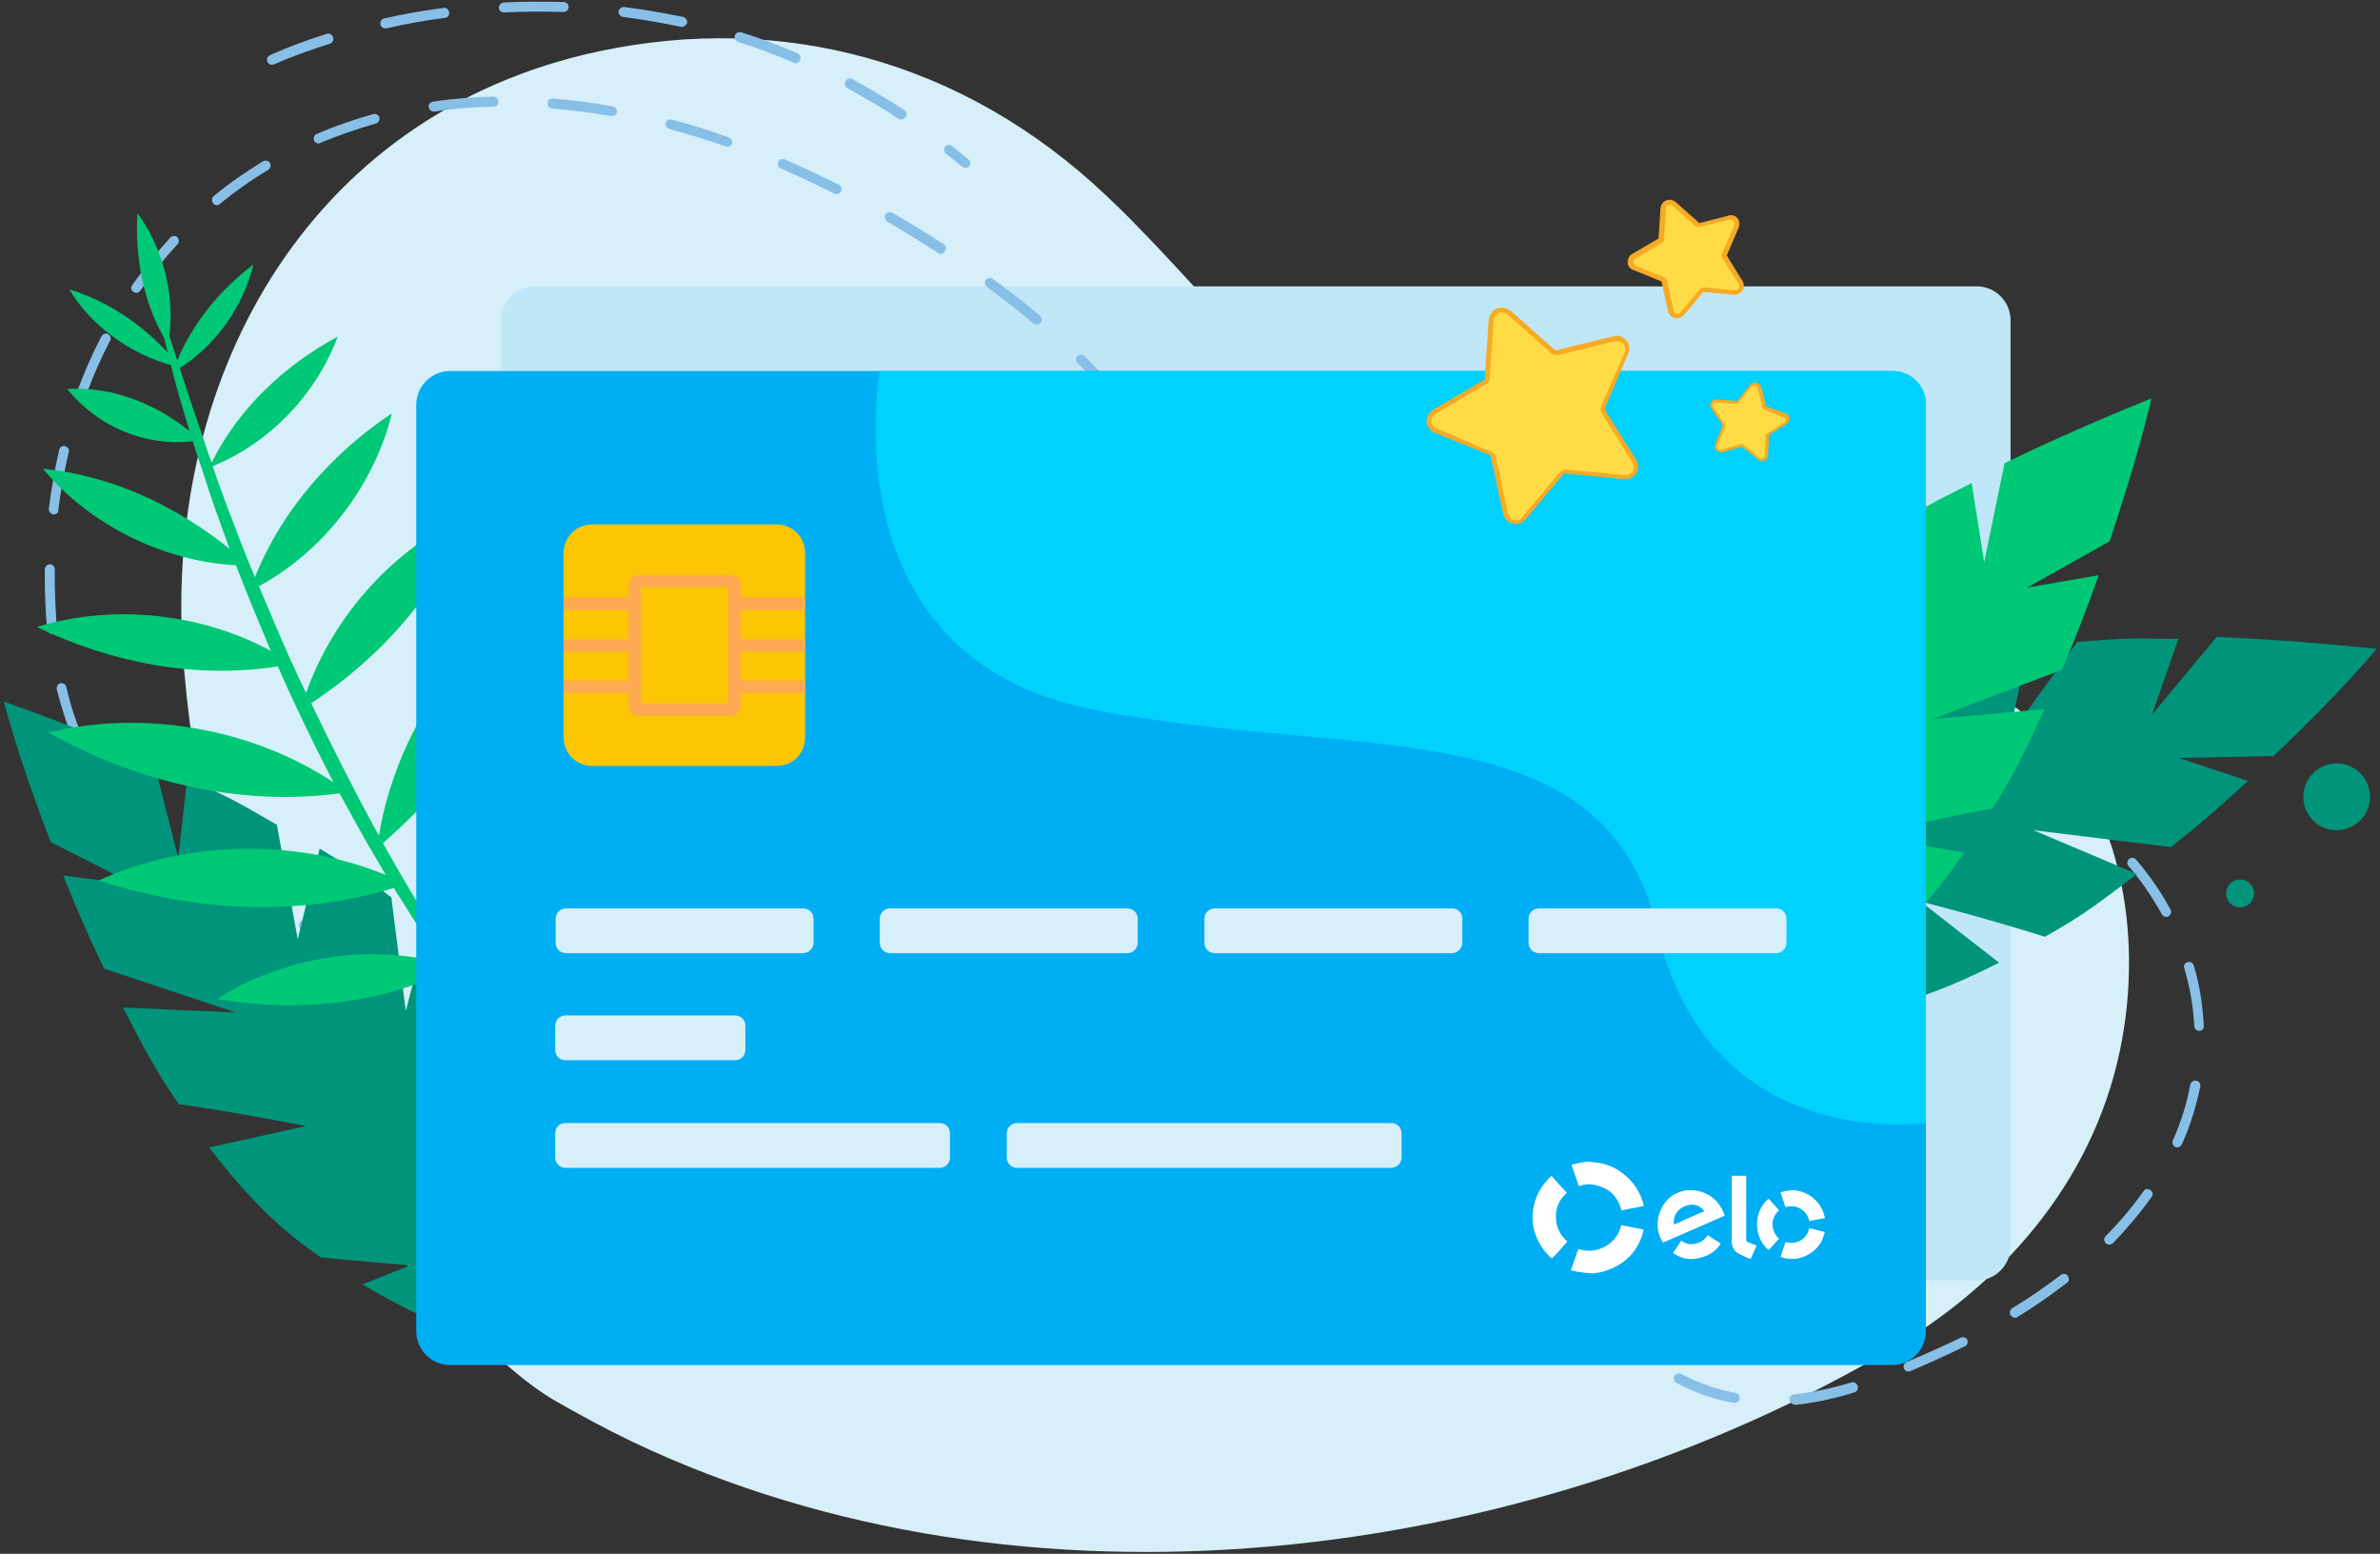 <?xml version="1.0" encoding="utf-8"?>
<!-- Generator: Adobe Illustrator 22.0.1, SVG Export Plug-In . SVG Version: 6.00 Build 0)  -->
<svg version="1.1" id="Layer_1" xmlns="http://www.w3.org/2000/svg" xmlns:xlink="http://www.w3.org/1999/xlink" x="0px" y="0px"
	 viewBox="0 0 478 312" style="enable-background:new 0 0 478 312;" xml:space="preserve">
<rect x="0" y="0" width="478" height="312" fill="#333333" stroke="none"/>
<style type="text/css">
	.st0{fill:#D6EFF9;}
	.st1{fill:#BFE7F8;}
	.st2{fill:#87BFE7;}
	.st3{fill:#00957A;}
	.st4{fill:#00C876;}
	.st5{fill:#00AEF4;}
	.st6{clip-path:url(#SVGID_2_);fill:#00D1FD;}
	.st7{fill:#FCC604;}
	.st8{fill:none;stroke:#FEAA52;stroke-width:2.506;stroke-miterlimit:10;}
	.st9{fill:#FFDC45;}
	.st10{fill:#F7AA26;}
	.st11{fill:#FFFFFF;}
</style>
<g>
	<g>
		<path class="st0" d="M59.3,218.3c-12.7-26.4-19.9-55.9-22.3-83.6C31.8,77.2,61.2,22.9,120.3,10.3c36.8-7.8,73.2,1.8,101.9,29
			c1.9,1.8,3.8,3.6,5.6,5.5c15.4,15.6,29.2,33.3,46,46.7c20,16,43.5,25.3,67.2,31.6c22,5.9,48.7,5.3,67.2,21.7
			c17.6,15.5,22.5,42.4,17.6,66c-5.7,27.4-24.5,47.6-46.1,60.2c-73.8,43.2-173.8,56-252.7,18.5c-5.4-2.6-10.6-5.4-15.8-8.4
			c-5.4-3.2-10-7.5-14.7-11.7C81,255.5,68.6,237.7,59.3,218.3z"/>
		<path class="st1" d="M397,257.1H107.4c-3.8,0-6.8-3.1-6.8-6.8v-186c0-3.8,3.1-6.8,6.8-6.8H397c3.8,0,6.8,3.1,6.8,6.8v186
			C403.8,254,400.8,257.1,397,257.1z"/>
		<g>
			<path class="st2" d="M360.4,282c-0.5,0-0.9-0.4-1-0.9c-0.1-0.5,0.3-1,0.9-1.1c3.6-0.4,7.5-1.2,11.5-2.4c0.5-0.2,1.1,0.1,1.3,0.7
				c0.2,0.5-0.1,1.1-0.7,1.3c-4.1,1.3-8.1,2.1-11.9,2.5C360.4,282,360.4,282,360.4,282z M348.4,281.7c-0.1,0-0.1,0-0.2,0
				c-4-0.7-7.9-2.1-11.5-4c-0.5-0.3-0.7-0.9-0.4-1.4c0.3-0.5,0.9-0.7,1.4-0.4c3.4,1.8,7.1,3.1,10.9,3.8c0.5,0.1,0.9,0.6,0.8,1.2
				C349.3,281.3,348.9,281.7,348.4,281.7z M383.3,275.4c-0.4,0-0.8-0.2-0.9-0.6c-0.2-0.5,0-1.1,0.5-1.3c3.8-1.6,7.4-3.2,10.9-4.9
				c0.5-0.2,1.1,0,1.3,0.4c0.2,0.5,0,1.1-0.4,1.3c-3.5,1.7-7.2,3.4-11,5C383.6,275.4,383.5,275.4,383.3,275.4z M327.6,270.7
				c-0.2,0-0.5-0.1-0.7-0.3c-2.7-2.6-5.4-5.6-8-9.1c-0.3-0.4-0.2-1.1,0.2-1.4c0.4-0.3,1.1-0.2,1.4,0.2c2.5,3.4,5.2,6.3,7.8,8.8
				c0.4,0.4,0.4,1,0,1.4C328.2,270.6,327.9,270.7,327.6,270.7z M404.7,264.6c-0.3,0-0.7-0.2-0.9-0.5c-0.3-0.5-0.1-1.1,0.3-1.4
				c3.5-2.1,6.8-4.4,9.8-6.7c0.4-0.3,1.1-0.3,1.4,0.2s0.3,1.1-0.2,1.4c-3.1,2.4-6.4,4.7-10,6.9C405.1,264.6,404.9,264.6,404.7,264.6
				z M313.1,251.8c-0.3,0-0.7-0.2-0.9-0.5c-1.9-3.2-3.8-6.7-5.7-10.6c-0.2-0.5,0-1.1,0.4-1.3c0.5-0.2,1.1,0,1.3,0.4
				c1.9,3.9,3.8,7.3,5.7,10.5c0.3,0.5,0.1,1.1-0.4,1.4C313.5,251.7,313.3,251.8,313.1,251.8z M423.6,249.9c-0.3,0-0.5-0.1-0.7-0.3
				c-0.4-0.4-0.4-1,0-1.4c2.9-2.9,5.4-5.9,7.6-9c0.3-0.5,0.9-0.6,1.4-0.2c0.5,0.3,0.6,0.9,0.2,1.4c-2.3,3.2-4.9,6.3-7.8,9.3
				C424.1,249.8,423.9,249.9,423.6,249.9z M302.3,230.4c-0.4,0-0.7-0.2-0.9-0.6c-1.5-3.4-3.1-7-4.8-11.1c-0.2-0.5,0-1.1,0.5-1.3
				c0.5-0.2,1.1,0,1.3,0.5c1.7,4.1,3.2,7.7,4.7,11c0.2,0.5,0,1.1-0.5,1.3C302.5,230.3,302.4,230.4,302.3,230.4z M437.3,230.4
				c-0.1,0-0.3,0-0.4-0.1c-0.5-0.2-0.7-0.8-0.5-1.3c1.6-3.6,2.8-7.4,3.5-11.2c0.1-0.5,0.6-0.9,1.2-0.8s0.9,0.6,0.8,1.2
				c-0.8,3.9-2,7.8-3.7,11.6C438,230.1,437.6,230.4,437.3,230.4z M293,208.2c-0.4,0-0.8-0.2-0.9-0.6c-1.5-3.7-2.9-7.4-4.4-11.2
				c-0.2-0.5,0-1.1,0.6-1.3c0.5-0.2,1.1,0,1.3,0.6c1.5,3.8,3,7.5,4.4,11.2c0.2,0.5,0,1.1-0.6,1.3C293.2,208.2,293.1,208.2,293,208.2
				z M441.7,207c-0.5,0-1-0.4-1-1c-0.2-3.9-0.9-7.8-2-11.6c-0.2-0.5,0.1-1.1,0.7-1.2c0.5-0.2,1.1,0.2,1.2,0.7c1.2,3.9,1.8,8,2,12
				C442.7,206.5,442.3,207,441.7,207C441.7,207,441.7,207,441.7,207z M327.5,192.2c-0.2,0-0.4-0.1-0.6-0.2c-0.4-0.3-0.5-1-0.2-1.4
				c1.6-2.1,4.3-5.3,7.9-9.2c0.4-0.4,1-0.4,1.4,0c0.4,0.4,0.4,1,0,1.4c-3.6,3.8-6.2,7-7.8,9C328.1,192.1,327.8,192.2,327.5,192.2z
				 M93.9,190.6c-3.1,0-6.2-0.1-9.1-0.3c-0.6,0-1-0.5-0.9-1.1c0-0.6,0.5-1,1.1-0.9c2.9,0.2,6,0.3,9,0.3c1,0,2,0,2.9,0
				c0.5,0,1,0.4,1,1c0,0.6-0.4,1-1,1C95.9,190.6,94.9,190.6,93.9,190.6z M108.8,189.9c-0.5,0-0.9-0.4-1-0.9c0-0.5,0.4-1,0.9-1.1
				c7.2-0.6,11.8-1.5,11.8-1.5c0.5-0.1,1.1,0.2,1.2,0.8c0.1,0.5-0.2,1.1-0.8,1.2C120.7,188.4,116.2,189.3,108.8,189.9
				C108.9,189.9,108.8,189.9,108.8,189.9z M72.9,189.1c0,0-0.1,0-0.2,0c-4.1-0.6-8.1-1.4-11.9-2.4c-0.5-0.1-0.9-0.7-0.7-1.2
				c0.1-0.5,0.7-0.8,1.2-0.7c3.7,1,7.6,1.8,11.6,2.4c0.5,0.1,0.9,0.6,0.8,1.1C73.8,188.7,73.4,189.1,72.9,189.1z M284.1,185.9
				c-0.4,0-0.8-0.2-0.9-0.6c-1.5-3.7-3-7.4-4.5-11.1c-0.2-0.5,0-1.1,0.5-1.3c0.5-0.2,1.1,0,1.3,0.5c1.5,3.7,3.1,7.5,4.5,11.1
				c0.2,0.5,0,1.1-0.6,1.3C284.4,185.9,284.2,185.9,284.1,185.9z M435.1,184.1c-0.4,0-0.7-0.2-0.9-0.5c-1.9-3.4-4.1-6.7-6.7-9.7
				c-0.4-0.4-0.3-1.1,0.1-1.4c0.4-0.4,1.1-0.3,1.4,0.1c2.7,3.1,5,6.5,6.9,10c0.3,0.5,0.1,1.1-0.4,1.4
				C435.4,184.1,435.3,184.1,435.1,184.1z M49.8,182.8c-0.1,0-0.3,0-0.4-0.1c-3.8-1.6-7.5-3.5-10.8-5.6c-0.5-0.3-0.6-0.9-0.3-1.4
				c0.3-0.5,0.9-0.6,1.4-0.3c3.2,2,6.8,3.9,10.5,5.4c0.5,0.2,0.8,0.8,0.5,1.3C50.5,182.6,50.2,182.8,49.8,182.8z M344,174.7
				c-0.3,0-0.6-0.1-0.7-0.3c-0.4-0.4-0.3-1,0.1-1.4c3.1-2.8,6.3-5.3,9.5-7.6c0.5-0.3,1.1-0.2,1.4,0.2c0.3,0.5,0.2,1.1-0.2,1.4
				c-3.1,2.2-6.2,4.7-9.3,7.4C344.5,174.6,344.2,174.7,344,174.7z M29.6,170c-0.2,0-0.5-0.1-0.7-0.3c-3-2.8-5.6-5.9-7.9-9.2
				c-0.3-0.5-0.2-1.1,0.3-1.4c0.5-0.3,1.1-0.2,1.4,0.3c2.2,3.2,4.8,6.2,7.7,8.9c0.4,0.4,0.4,1,0,1.4C30.2,169.9,29.9,170,29.6,170z
				 M419.7,166c-0.2,0-0.4-0.1-0.6-0.2c-3.1-2.4-6.4-4.6-9.9-6.4c-0.5-0.3-0.7-0.9-0.4-1.3s0.9-0.7,1.3-0.4c3.6,1.9,7,4.1,10.2,6.6
				c0.4,0.3,0.5,1,0.2,1.4C420.2,165.9,420,166,419.7,166z M274.9,163.7c-0.4,0-0.8-0.2-0.9-0.6c-1.6-3.8-3.3-7.5-4.9-11
				c-0.2-0.5,0-1.1,0.5-1.3c0.5-0.2,1.1,0,1.3,0.5c1.6,3.5,3.2,7.2,4.9,11c0.2,0.5,0,1.1-0.5,1.3C275.2,163.7,275,163.7,274.9,163.7
				z M363.6,161c-0.4,0-0.7-0.2-0.9-0.5c-0.3-0.5-0.1-1.1,0.4-1.3c3.8-2,7.6-3.5,11.3-4.6c0.5-0.2,1.1,0.1,1.2,0.7
				c0.2,0.5-0.1,1.1-0.7,1.2c-3.6,1.1-7.3,2.6-10.9,4.5C363.9,160.9,363.8,161,363.6,161z M398.4,155.3c-0.1,0-0.1,0-0.2,0
				c-3.8-0.9-7.8-1.2-11.6-1c-0.6,0-1-0.4-1.1-0.9c0-0.6,0.4-1,0.9-1.1c4.1-0.2,8.2,0.1,12.2,1c0.5,0.1,0.9,0.7,0.8,1.2
				C399.3,155,398.9,155.3,398.4,155.3z M16.1,150.5c-0.4,0-0.8-0.2-0.9-0.6c-1.5-3.6-2.8-7.5-3.8-11.5c-0.1-0.5,0.2-1.1,0.7-1.2
				c0.5-0.1,1.1,0.2,1.2,0.7c0.9,3.9,2.2,7.7,3.7,11.2c0.2,0.5,0,1.1-0.5,1.3C16.4,150.4,16.2,150.5,16.1,150.5z M264.9,141.9
				c-0.4,0-0.7-0.2-0.9-0.6c-1.8-3.7-3.6-7.3-5.5-10.7c-0.3-0.5-0.1-1.1,0.4-1.4c0.5-0.3,1.1-0.1,1.4,0.4c1.8,3.4,3.7,7,5.5,10.7
				c0.2,0.5,0,1.1-0.5,1.3C265.2,141.8,265,141.9,264.9,141.9z M10.5,127.3c-0.5,0-0.9-0.4-1-0.9c-0.1-0.6-0.1-1.3-0.2-2
				c-0.2-2.9-0.3-5.8-0.3-8.6c0-0.5,0-1,0-1.5c0-0.5,0.5-1,1-1c0,0,0,0,0,0c0.6,0,1,0.5,1,1c0,0.5,0,1,0,1.5c0,2.8,0.1,5.6,0.3,8.4
				c0,0.6,0.1,1.3,0.2,1.9C11.5,126.7,11.1,127.2,10.5,127.3C10.6,127.3,10.5,127.3,10.5,127.3z M253.5,120.7
				c-0.3,0-0.7-0.2-0.9-0.5c-2-3.5-4.2-6.9-6.3-10.2c-0.3-0.5-0.2-1.1,0.3-1.4c0.5-0.3,1.1-0.2,1.4,0.3c2.1,3.3,4.3,6.8,6.3,10.3
				c0.3,0.5,0.1,1.1-0.4,1.4C253.9,120.7,253.7,120.7,253.5,120.7z M10.8,103.3c0,0-0.1,0-0.1,0c-0.5-0.1-0.9-0.6-0.9-1.1
				c0.5-4,1.2-8,2.1-11.9c0.1-0.5,0.7-0.9,1.2-0.7c0.5,0.1,0.9,0.7,0.7,1.2c-0.9,3.8-1.6,7.7-2.1,11.7
				C11.8,102.9,11.3,103.3,10.8,103.3z M240.5,100.5c-0.3,0-0.6-0.1-0.8-0.4c-2.3-3.3-4.8-6.5-7.2-9.5c-0.3-0.4-0.3-1.1,0.2-1.4
				c0.4-0.3,1.1-0.3,1.4,0.2c2.5,3.1,4.9,6.3,7.3,9.6c0.3,0.4,0.2,1.1-0.2,1.4C240.9,100.5,240.7,100.5,240.5,100.5z M225.4,81.8
				c-0.3,0-0.5-0.1-0.7-0.3c-2.7-3-5.5-5.8-8.3-8.6c-0.4-0.4-0.4-1,0-1.4c0.4-0.4,1-0.4,1.4,0c2.8,2.8,5.7,5.7,8.4,8.7
				c0.4,0.4,0.3,1-0.1,1.4C225.9,81.7,225.7,81.8,225.4,81.8z M16.4,80c-0.1,0-0.2,0-0.3-0.1c-0.5-0.2-0.8-0.8-0.6-1.3
				c1.4-3.8,3-7.5,4.9-11.1c0.3-0.5,0.9-0.7,1.3-0.4c0.5,0.3,0.7,0.9,0.4,1.3c-1.8,3.5-3.4,7.1-4.8,10.9C17.2,79.8,16.8,80,16.4,80z
				 M208.2,65.2c-0.2,0-0.5-0.1-0.6-0.2c-3-2.6-6.2-5-9.4-7.4c-0.4-0.3-0.5-1-0.2-1.4c0.3-0.4,1-0.5,1.4-0.2
				c3.2,2.3,6.4,4.8,9.5,7.4c0.4,0.4,0.5,1,0.1,1.4C208.8,65.1,208.5,65.2,208.2,65.2z M27.4,58.8c-0.2,0-0.4-0.1-0.6-0.2
				c-0.5-0.3-0.6-0.9-0.2-1.4c2.3-3.3,4.9-6.5,7.6-9.5c0.4-0.4,1-0.4,1.4-0.1c0.4,0.4,0.4,1,0.1,1.4c-2.7,2.9-5.2,6-7.4,9.2
				C28,58.6,27.7,58.8,27.4,58.8z M188.9,51c-0.2,0-0.4-0.1-0.5-0.2c-3.4-2.2-6.8-4.3-10.2-6.3c-0.5-0.3-0.6-0.9-0.4-1.4
				c0.3-0.5,0.9-0.6,1.4-0.4c3.4,2,6.9,4.1,10.3,6.3c0.5,0.3,0.6,0.9,0.3,1.4C189.5,50.9,189.2,51,188.9,51z M43.6,41.2
				c-0.3,0-0.6-0.1-0.8-0.4c-0.3-0.4-0.3-1.1,0.1-1.4c3.1-2.6,6.5-4.9,9.9-7c0.5-0.3,1.1-0.1,1.4,0.3c0.3,0.5,0.1,1.1-0.3,1.4
				c-3.4,2-6.6,4.3-9.7,6.8C44,41.1,43.8,41.2,43.6,41.2z M168.1,39c-0.2,0-0.3,0-0.5-0.1c-3.6-1.8-7.2-3.5-10.8-5.1
				c-0.5-0.2-0.7-0.8-0.5-1.3c0.2-0.5,0.8-0.7,1.3-0.5c3.6,1.6,7.3,3.3,10.9,5.1c0.5,0.3,0.7,0.9,0.4,1.3
				C168.8,38.8,168.5,39,168.1,39z M146.1,29.5c-0.1,0-0.2,0-0.3-0.1c-3.8-1.3-7.6-2.5-11.4-3.5c-0.5-0.1-0.8-0.7-0.7-1.2
				c0.1-0.5,0.7-0.8,1.2-0.7c3.8,1,7.7,2.2,11.5,3.6c0.5,0.2,0.8,0.8,0.6,1.3C146.9,29.2,146.5,29.5,146.1,29.5z M64,28.8
				c-0.4,0-0.8-0.2-0.9-0.6c-0.2-0.5,0-1.1,0.5-1.3c3.7-1.6,7.5-2.9,11.4-4c0.5-0.1,1.1,0.2,1.2,0.7c0.1,0.5-0.2,1.1-0.7,1.2
				c-3.8,1.1-7.6,2.4-11.2,3.9C64.3,28.8,64.2,28.8,64,28.8z M122.9,23.3c-0.1,0-0.1,0-0.2,0c-4-0.7-7.9-1.2-11.8-1.5
				c-0.5,0-1-0.5-0.9-1.1c0-0.6,0.5-1,1.1-0.9c3.9,0.3,8,0.8,12,1.6c0.5,0.1,0.9,0.6,0.8,1.2C123.8,23,123.4,23.3,122.9,23.3z
				 M87.1,22.4c-0.5,0-0.9-0.4-1-0.9C86,21,86.4,20.5,87,20.4c3.9-0.6,8-0.9,12.1-1c0,0,0,0,0,0c0.5,0,1,0.4,1,1c0,0.6-0.4,1-1,1
				c-4,0.1-8,0.4-11.8,1C87.2,22.4,87.1,22.4,87.1,22.4z"/>
		</g>
		<g>
			<g>
				<g>
					<path class="st3" d="M10.2,169.1l17,8.6l-14.5-1.9c2.6,6.5,4.8,11.6,8.2,18.7l26.4,8.8l-22.6-1c4.1,7.9,6.2,12.1,11.2,19.4
						c12.5,1.8,25.6,4.4,25.6,4.4l-19.5,4.3c6.4,8.4,13.4,15.8,21.2,21.2c1.3,0.9,0,0.1,1.3,0.9l17.8,1.6l-9.5,3.8
						c33.8,20.3,49.4,11.4,49.4,11.4s0.2-0.7,0.5-2.1c0.2-1.1,0.4-2.6,0.5-4.6c0.5-7.6-0.3-21.7-8.3-42.4l-6.2,11.8l2-17.9
						c-0.9-1.5-1.8-3.1-2.8-4.7c-3.2-5.1-2.2-4.8-6.8-9.4l-8.5,16.6l2.1-23.3c-2.7-2.7-5.6-5.2-8.7-7.7L81.5,203l-2.9-22.8
						c-5.8-4.5-8.1-6-14.4-9.8l-4.4,18.2l-4.2-23c-9.7-5.6-9.3-5.3-18-9.3l-1.8,16l-5-19.7c-14.7-6.4-30-11.7-30-11.7
						S3.4,151.5,10.2,169.1z"/>
				</g>
			</g>
		</g>
		<path class="st4" d="M27.6,42.8c5.1,6.9,7.5,16.2,6.4,24.6c0.5,1.4,1,3.1,1.6,5c3.2-7.7,8.7-14.3,15.3-19.3
			c-2,8.4-7.6,16.3-14.8,20.8c1,3.1,2.1,6.6,3.5,10.5c0.6,1.8,1.3,3.7,1.9,5.7c0.3,0.9,0.7,1.9,1,2.8C47.9,82,57.1,73.4,67.8,67.6
			c-4.2,11.5-13.8,21.5-25.1,26c0.3,0.8,0.6,1.7,0.9,2.6c1.5,4.2,3.2,8.6,5,13.3c0.8,2.1,1.7,4.2,2.6,6.4
			c5.4-13.5,15.4-24.8,27.5-32.9C75.2,97.4,65,110.7,52,117.7c2.1,5,4.3,10.2,6.6,15.4c0.1,0,0.1,0.1,0.2,0.1c0,0-0.1,0-0.1,0
			c0.8,1.8,1.6,3.6,2.5,5.4c0.1,0.2,0.2,0.4,0.3,0.5c5.5-15.6,17.8-29.2,32.7-35.8c-6.1,15.7-17.7,28.7-31.7,37.9
			c4.3,9,8.6,17.4,12.6,24.8c0.3,0.6,0.7,1.2,1,1.8c3.3-20,15.8-39,32.7-49.6c-4.6,20-16.5,37.7-31.9,51.1c1.6,2.8,3.1,5.5,4.6,8
			c1,1.7,2,3.4,3,5c1,1.6,1.9,3.1,2.8,4.5c0,0,0,0.1,0.1,0.1c5.5-18.5,19.3-35,36.5-43.2c-6.5,18.4-19.5,33.8-35.4,44.9
			c6.5,10.3,10.7,16.1,10.5,16.7c-0.1,0.4-3.4-3.1-8.8-10.5c-14.4,7-30.9,8.5-46.6,5.8c13.2-8.5,30.7-11.2,45.7-7.1
			c-0.8-1.2-1.7-2.4-2.7-3.8c0,0-0.1,0.1-0.1,0.1c0-0.1,0-0.1,0-0.2c-0.1-0.1-0.1-0.1-0.2-0.2c-0.9-1.4-1.9-2.8-2.9-4.3
			c-1-1.5-2-3.2-3.1-4.9c-0.4-0.6-0.8-1.2-1.2-1.9c-19.3,5.9-40.2,4.7-59.3-1.5c17.8-8.1,39.7-8.5,57.7-1.1c-1.3-2.2-2.6-4.4-4-6.8
			c-1.7-3-3.5-6.3-5.3-9.6C48.1,162,27.5,157,9.7,147.1c19.2-4.7,41-0.8,57.3,10c-2.6-5-5.2-10.2-7.8-15.8c-1.2-2.5-2.3-5-3.4-7.5
			c-16.5,2.6-33.4-0.7-48.4-7.9c15.3-4.7,33-2.8,47,4.8c-2.5-5.9-4.9-11.7-7-17.2c-14.8-0.8-29.5-8.2-38.8-19.4
			c13.8,1.4,26.7,7.4,37.5,16.1c-1.6-4.5-3.2-8.7-4.5-12.8c-0.7-2.2-1.4-4.3-2.1-6.3c-0.3-0.9-0.5-1.7-0.8-2.5
			c-9.5,1.1-19.1-2.9-25.2-10.5c9-0.5,17.5,2.8,24.6,8.5c-0.1-0.4-0.3-0.9-0.4-1.3c-1.2-3.9-2.2-7.4-3-10.5c0,0,0,0,0,0
			c0,0,0-0.1,0-0.1c-0.1-0.5-0.3-1-0.4-1.4C26,71,18.2,65.3,13.9,58.1c7.6,2.3,14.4,6.9,19.8,12.7c-0.3-1-0.5-2-0.7-2.9
			C28.7,60.4,27.1,51.5,27.6,42.8z"/>
		<g>
			<g>
				<g>
					<path class="st3" d="M456.6,151.8l-19,0.4l13.9,4.6c-5.2,4.8-9.3,8.4-15.5,13.3l-27.6-3.4l20.8,8.8
						c-7.1,5.4-10.8,8.3-18.5,12.6c-12-3.8-25-7.1-25-7.1l15.8,12.3c-9.4,4.8-18.9,8.5-28.3,10c-1.5,0.2-0.1,0-1.5,0.2l-16.7-6.3
						l6.9,7.5c-39.3,3.8-49.4-11.1-49.4-11.1s0.1-0.7,0.5-2.2c0.3-1.1,0.8-2.5,1.5-4.3c2.8-7.1,9.6-19.4,25.8-34.6l0.5,13.4l5.9-17
						c1.5-1,3-2,4.5-3c5.1-3.2,4.1-3.4,10.2-5.6l0.5,18.6l8.2-21.9c3.6-1.2,7.3-2.3,11.2-3.2l-3.6,17.7l12.4-19.3
						c7.2-1.6,9.8-1.9,17.3-2.7l-3.9,18.3l13.7-18.9c11.1-0.9,10.7-0.7,20.3-0.6l-5.3,15.2l13-15.6c16,0.6,32.1,2.4,32.1,2.4
						S470.3,138.9,456.6,151.8z"/>
				</g>
			</g>
		</g>
		<g>
			<g>
				<g>
					<path class="st4" d="M423.7,108.7l-16.6,9.3l14.4-2.5c-2.3,6.6-4.3,11.8-7.4,19l-26,9.9l22.5-2c-3.7,8.1-5.7,12.4-10.4,19.9
						c-12.4,2.3-25.4,5.5-25.4,5.5l19.7,3.4c-6,8.7-12.7,16.4-20.2,22.1c-1.2,0.9,0,0.1-1.2,0.9l-17.7,2.3l9.7,3.4
						c-32.9,21.8-48.8,13.5-48.8,13.5s-0.3-0.7-0.6-2.1c-0.2-1.1-0.5-2.6-0.7-4.5c-0.8-7.6-0.6-21.7,6.5-42.7l6.7,11.6l-2.7-17.8
						c0.8-1.6,1.7-3.2,2.6-4.8c2.9-5.2,2-4.9,6.4-9.7l9.2,16.2l-3.1-23.2c2.6-2.8,5.4-5.5,8.3-8.1l5.2,17.3l1.9-22.9
						c5.7-4.8,7.8-6.3,14-10.5l5.2,18l3.2-23.2c9.4-6,9.1-5.7,17.6-10l2.5,15.9l4.1-19.9c14.4-7,29.5-13,29.5-13
						S429.7,90.8,423.7,108.7z"/>
				</g>
			</g>
		</g>
		<circle class="st3" cx="469.3" cy="160" r="6.7"/>
		<circle class="st3" cx="449.9" cy="179.4" r="2.8"/>
		<g>
			<path class="st5" d="M380,274.1H90.4c-3.8,0-6.8-3.1-6.8-6.8v-186c0-3.8,3.1-6.8,6.8-6.8H380c3.8,0,6.8,3.1,6.8,6.8v186
				C386.8,271,383.8,274.1,380,274.1z"/>
			<g>
				<defs>
					<path id="SVGID_1_" d="M374.2,274.1h-278c-7,0-12.6-5.7-12.6-12.6V87.1c0-7,5.7-12.6,12.6-12.6h284c3.6,0,6.6,2.9,6.6,6.6
						v180.4C386.8,268.4,381.2,274.1,374.2,274.1z"/>
				</defs>
				<clipPath id="SVGID_2_">
					<use xlink:href="#SVGID_1_"  style="overflow:visible;"/>
				</clipPath>
				<path class="st6" d="M176.7,74.4c0,0-10.7,57.7,42.9,68.1s102.9-0.6,113.3,44.4c10.5,45,53.9,38.6,53.9,38.6V61.1L176.7,74.4z"
					/>
			</g>
			<path class="st7" d="M156,153.8h-37.1c-3.2,0-5.7-2.6-5.7-5.7V111c0-3.2,2.6-5.7,5.7-5.7H156c3.2,0,5.7,2.6,5.7,5.7v37.1
				C161.7,151.3,159.2,153.8,156,153.8z"/>
			<g>
				<g>
					<path class="st8" d="M146.8,142.5h-18.6c-0.4,0-0.7-0.3-0.7-0.7v-24.4c0-0.4,0.3-0.7,0.7-0.7h18.6c0.4,0,0.7,0.3,0.7,0.7v24.4
						C147.5,142.2,147.2,142.5,146.8,142.5z"/>
					<g>
						<line class="st8" x1="147.5" y1="121.2" x2="161.7" y2="121.2"/>
						<line class="st8" x1="147.5" y1="129.6" x2="161.7" y2="129.6"/>
						<line class="st8" x1="147.5" y1="137.9" x2="161.7" y2="137.9"/>
					</g>
					<g>
						<line class="st8" x1="113.2" y1="121.2" x2="127.4" y2="121.2"/>
						<line class="st8" x1="113.2" y1="129.6" x2="127.4" y2="129.6"/>
						<line class="st8" x1="113.2" y1="137.9" x2="127.4" y2="137.9"/>
					</g>
				</g>
			</g>
			<g>
				<path class="st0" d="M161.3,191.4h-47.6c-1.2,0-2.1-0.9-2.1-2.1v-4.8c0-1.2,0.9-2.1,2.1-2.1h47.6c1.2,0,2.1,0.9,2.1,2.1v4.8
					C163.4,190.4,162.4,191.4,161.3,191.4z"/>
				<path class="st0" d="M226.4,191.4h-47.6c-1.2,0-2.1-0.9-2.1-2.1v-4.8c0-1.2,0.9-2.1,2.1-2.1h47.6c1.2,0,2.1,0.9,2.1,2.1v4.8
					C228.5,190.4,227.6,191.4,226.4,191.4z"/>
				<path class="st0" d="M291.6,191.4h-47.6c-1.2,0-2.1-0.9-2.1-2.1v-4.8c0-1.2,0.9-2.1,2.1-2.1h47.6c1.2,0,2.1,0.9,2.1,2.1v4.8
					C293.7,190.4,292.7,191.4,291.6,191.4z"/>
				<path class="st0" d="M356.7,191.4h-47.6c-1.2,0-2.1-0.9-2.1-2.1v-4.8c0-1.2,0.9-2.1,2.1-2.1h47.6c1.2,0,2.1,0.9,2.1,2.1v4.8
					C358.8,190.4,357.9,191.4,356.7,191.4z"/>
			</g>
			<g>
				<path class="st0" d="M147.6,212.9h-34c-1.2,0-2.1-0.9-2.1-2.1v-4.8c0-1.2,0.9-2.1,2.1-2.1h34c1.2,0,2.1,0.9,2.1,2.1v4.8
					C149.7,212,148.8,212.9,147.6,212.9z"/>
			</g>
			<g>
				<path class="st0" d="M188.7,234.5h-75.1c-1.2,0-2.1-0.9-2.1-2.1v-4.8c0-1.2,0.9-2.1,2.1-2.1h75.1c1.2,0,2.1,0.9,2.1,2.1v4.8
					C190.8,233.6,189.9,234.5,188.7,234.5z"/>
			</g>
			<g>
				<path class="st0" d="M279.4,234.5h-75.1c-1.2,0-2.1-0.9-2.1-2.1v-4.8c0-1.2,0.9-2.1,2.1-2.1h75.1c1.2,0,2.1,0.9,2.1,2.1v4.8
					C281.5,233.6,280.5,234.5,279.4,234.5z"/>
			</g>
		</g>
		<g>
			<path class="st9" d="M304.4,104.8c-1,0-1.8-0.7-2-1.6l-2.5-11.4c-0.1-0.4-0.3-0.7-0.7-0.8l-10.9-4.4c-0.7-0.3-1.2-1-1.3-1.8
				c-0.1-0.8,0.3-1.5,1-2l10.1-5.9c0.3-0.2,0.5-0.5,0.6-0.9l0.8-11.7c0.1-1.1,1-1.9,2.1-1.9c0.5,0,1,0.2,1.4,0.5l8.8,7.8
				c0.2,0.2,0.5,0.3,0.8,0.3c0.1,0,0.2,0,0.3,0l11.4-2.8c0.2,0,0.3-0.1,0.5-0.1c0.7,0,1.3,0.4,1.7,1c0.4,0.6,0.5,1.3,0.2,2
				l-4.7,10.7c-0.2,0.3-0.1,0.7,0.1,1.1l6.2,9.9c0.4,0.7,0.4,1.4,0.1,2.1c-0.4,0.7-1.1,1.1-1.8,1.1c-0.1,0-0.1,0-0.2,0l-11.7-1.1
				c0,0-0.1,0-0.1,0c-0.3,0-0.7,0.1-0.9,0.4l-7.5,9C305.6,104.5,305,104.8,304.4,104.8z"/>
			<g>
				<path class="st10" d="M301.6,62.7c0.4,0,0.7,0.1,1.1,0.4l8.8,7.8c0.3,0.3,0.7,0.4,1.1,0.4c0.1,0,0.3,0,0.4,0l11.4-2.8
					c0.1,0,0.3,0,0.4,0c1.1,0,2,1.2,1.5,2.3l-4.7,10.7c-0.2,0.5-0.2,1,0.1,1.5l6.2,9.9c0.7,1.1-0.1,2.5-1.4,2.5c-0.1,0-0.1,0-0.2,0
					l-11.7-1.1c-0.1,0-0.1,0-0.2,0c-0.5,0-0.9,0.2-1.2,0.6l-7.5,9c-0.3,0.4-0.8,0.6-1.2,0.6c-0.7,0-1.4-0.5-1.6-1.3l-2.5-11.4
					c-0.1-0.5-0.5-0.9-1-1.1L288.5,86c-1.2-0.5-1.4-2.2-0.2-2.9l10.1-5.9c0.5-0.3,0.8-0.7,0.8-1.3l0.8-11.7
					C300.1,63.3,300.8,62.7,301.6,62.7 M301.6,61.8L301.6,61.8c-1.4,0-2.5,1-2.6,2.4l-0.8,11.7c0,0.2-0.1,0.4-0.3,0.5l-10.1,5.9
					c-0.8,0.5-1.3,1.4-1.3,2.4c0.1,1,0.7,1.8,1.6,2.2l10.9,4.4c0.2,0.1,0.4,0.3,0.4,0.5l2.5,11.4c0.3,1.2,1.3,2,2.5,2
					c0.8,0,1.5-0.3,2-0.9l7.5-9c0.1-0.2,0.3-0.2,0.5-0.2c0,0,0,0,0.1,0l11.7,1.1c0.1,0,0.2,0,0.3,0c0.9,0,1.8-0.5,2.2-1.3
					c0.5-0.8,0.4-1.8-0.1-2.6l-6.2-9.9c-0.1-0.2-0.1-0.4,0-0.6L327,71c0.3-0.8,0.3-1.7-0.2-2.4c-0.5-0.7-1.3-1.2-2.1-1.2
					c-0.2,0-0.4,0-0.6,0.1l-11.4,2.8c-0.1,0-0.1,0-0.2,0c-0.2,0-0.3-0.1-0.4-0.2l-8.8-7.8C302.8,62,302.2,61.8,301.6,61.8
					L301.6,61.8z"/>
			</g>
		</g>
		<g>
			<path class="st9" d="M336.8,63.4c-0.6,0-1.2-0.4-1.3-1l-1.3-6c0-0.1-0.1-0.2-0.2-0.3l-5.7-2.3c-0.5-0.2-0.8-0.6-0.8-1.1
				s0.2-1,0.6-1.2l5.3-3.1c0.1-0.1,0.2-0.2,0.2-0.3l0.4-6.2c0.1-0.7,0.6-1.2,1.3-1.2c0.3,0,0.6,0.1,0.9,0.3l4.6,4.1
				c0.1,0.1,0.2,0.1,0.3,0.1l6.1-1.5c0.1,0,0.2,0,0.3,0c0.4,0,0.9,0.2,1.1,0.6c0.2,0.4,0.3,0.8,0.1,1.3l-2.5,5.7c0,0.1,0,0.2,0,0.4
				l3.3,5.2c0.3,0.4,0.3,0.9,0,1.3c-0.2,0.4-0.7,0.7-1.2,0.7c0,0-0.1,0-0.1,0c0,0-6.1-0.6-6.1-0.6c-0.1,0-0.2,0-0.3,0.1l-4,4.7
				C337.6,63.3,337.2,63.4,336.8,63.4z"/>
			<path class="st10" d="M335.3,41.1c0.2,0,0.4,0.1,0.6,0.2l4.6,4.1c0.2,0.1,0.4,0.2,0.6,0.2c0.1,0,0.1,0,0.2,0l6-1.5
				c0.1,0,0.1,0,0.2,0c0.6,0,1,0.6,0.8,1.2l-2.5,5.7c-0.1,0.3-0.1,0.6,0.1,0.8l3.3,5.2c0.4,0.6-0.1,1.3-0.7,1.3c0,0-0.1,0-0.1,0
				l-6.1-0.6c0,0-0.1,0-0.1,0c-0.3,0-0.5,0.1-0.7,0.3l-4,4.7c-0.2,0.2-0.4,0.3-0.6,0.3c-0.4,0-0.7-0.2-0.8-0.7l-1.3-6
				c-0.1-0.3-0.3-0.5-0.5-0.6l-5.7-2.3c-0.7-0.3-0.7-1.2-0.1-1.5l5.3-3.1c0.2-0.1,0.4-0.4,0.4-0.7l0.4-6.2
				C334.5,41.4,334.9,41.1,335.3,41.1 M335.3,40.1L335.3,40.1c-0.9,0-1.7,0.7-1.8,1.7l-0.4,6.1l-5.3,3.1c-0.6,0.3-0.9,1-0.9,1.7
				c0,0.7,0.5,1.3,1.1,1.5l5.7,2.3l1.3,6c0.2,0.8,0.9,1.4,1.8,1.4c0.5,0,1-0.2,1.4-0.6l3.9-4.7l6.1,0.6c0.1,0,0.1,0,0.2,0
				c0.6,0,1.2-0.4,1.6-0.9c0.3-0.6,0.3-1.3,0-1.8l-3.2-5.2l2.4-5.6c0.2-0.6,0.2-1.2-0.1-1.7c-0.3-0.5-0.9-0.8-1.5-0.8
				c-0.1,0-0.3,0-0.4,0.1l-5.9,1.5l-4.6-4.1C336.2,40.3,335.8,40.1,335.3,40.1L335.3,40.1z"/>
		</g>
		<g>
			<path class="st9" d="M353.8,92.5c-0.2,0-0.4-0.1-0.6-0.2l-3.2-2.7c0,0-0.1-0.1-0.2-0.1l-4.1,1.1c-0.1,0-0.2,0-0.2,0
				c-0.3,0-0.6-0.1-0.7-0.4c-0.2-0.2-0.2-0.6-0.1-0.8l1.6-3.8c0-0.1,0-0.2,0-0.2l-2.3-3.5c-0.2-0.3-0.2-0.6,0-0.9
				c0.2-0.3,0.5-0.5,0.8-0.5c0,0,4.2,0.3,4.2,0.3c0.1,0,0.2,0,0.2-0.1l2.6-3.2c0.2-0.2,0.4-0.3,0.7-0.3c0.4,0,0.8,0.3,0.9,0.7l1,4
				c0,0.1,0.1,0.1,0.2,0.2l3.9,1.5c0.3,0.1,0.5,0.4,0.6,0.7c0,0.3-0.1,0.7-0.4,0.8l-3.5,2.2c-0.1,0-0.1,0.1-0.1,0.2l-0.2,4.1
				C354.6,92.1,354.2,92.5,353.8,92.5z"/>
			<path class="st10" d="M352.4,77.5c0.2,0,0.5,0.2,0.6,0.4l1,4c0,0.2,0.2,0.3,0.4,0.4l3.9,1.5c0.4,0.2,0.5,0.8,0.1,1l-3.5,2.2
				c-0.2,0.1-0.3,0.3-0.3,0.5l-0.2,4.1c0,0.3-0.3,0.5-0.6,0.5c-0.1,0-0.3,0-0.4-0.1l-3.2-2.7c-0.1-0.1-0.2-0.1-0.4-0.1
				c-0.1,0-0.1,0-0.2,0l-4,1.1c-0.1,0-0.1,0-0.2,0c-0.4,0-0.7-0.4-0.5-0.8l1.6-3.8c0.1-0.2,0.1-0.4-0.1-0.5l-2.3-3.5
				c-0.3-0.4,0-0.9,0.5-0.9c0,0,0,0,0,0l4.1,0.3c0,0,0,0,0,0c0.2,0,0.3-0.1,0.4-0.2l2.6-3.2C352.1,77.5,352.2,77.5,352.4,77.5
				 M352.4,76.8C352.4,76.8,352.4,76.8,352.4,76.8c-0.4,0-0.7,0.2-0.9,0.5l-2.6,3.2l-4.1-0.3c0,0-0.1,0-0.1,0
				c-0.4,0-0.9,0.2-1.1,0.6c-0.2,0.4-0.2,0.9,0.1,1.2l2.3,3.4l-1.5,3.8c-0.2,0.4-0.1,0.8,0.1,1.1c0.2,0.3,0.6,0.5,1,0.5
				c0.1,0,0.2,0,0.3,0l4-1.1l3.2,2.6c0.2,0.2,0.5,0.3,0.8,0.3c0.6,0,1.2-0.5,1.2-1.2l0.2-4.1l3.5-2.2c0.4-0.2,0.6-0.7,0.6-1.1
				c0-0.5-0.3-0.8-0.8-1l-3.9-1.4l-1-4C353.4,77.2,352.9,76.8,352.4,76.8L352.4,76.8z"/>
		</g>
		<g>
			<path class="st2" d="M193.9,33.7c-0.2,0-0.5-0.1-0.6-0.2c-1.1-0.9-2.2-1.8-3.3-2.6c-0.4-0.3-0.5-1-0.2-1.4c0.3-0.4,1-0.5,1.4-0.2
				c1.1,0.9,2.2,1.8,3.3,2.7c0.4,0.4,0.5,1,0.1,1.4C194.5,33.6,194.2,33.7,193.9,33.7z M180.9,24c-0.2,0-0.4-0.1-0.5-0.2
				c-3.3-2.2-6.8-4.2-10.2-6.1c-0.5-0.3-0.7-0.9-0.4-1.4s0.9-0.7,1.4-0.4c3.5,1.9,7,4,10.4,6.2c0.5,0.3,0.6,0.9,0.3,1.4
				C181.5,23.9,181.2,24,180.9,24z M54.6,13c-0.4,0-0.7-0.2-0.9-0.6c-0.2-0.5,0-1.1,0.5-1.3c0.2-0.1,4.2-2,11.4-4.3
				c0.5-0.2,1.1,0.1,1.3,0.7c0.2,0.5-0.1,1.1-0.7,1.3c-7,2.2-11.1,4.1-11.1,4.1C54.9,13,54.7,13,54.6,13z M159.8,12.7
				c-0.1,0-0.3,0-0.4-0.1c-3.6-1.6-7.4-3-11.2-4.2c-0.5-0.2-0.8-0.7-0.6-1.3c0.2-0.5,0.7-0.8,1.3-0.6c3.8,1.2,7.6,2.6,11.3,4.2
				c0.5,0.2,0.7,0.8,0.5,1.3C160.6,12.4,160.2,12.7,159.8,12.7z M77.4,5.7c-0.5,0-0.9-0.3-1-0.8c-0.1-0.5,0.2-1.1,0.8-1.2
				c3.9-0.9,7.9-1.6,11.9-2.1c0.5-0.1,1.1,0.3,1.1,0.9c0.1,0.5-0.3,1.1-0.9,1.1c-3.9,0.5-7.9,1.2-11.7,2.1
				C77.6,5.7,77.5,5.7,77.4,5.7z M137,5.4c-0.1,0-0.1,0-0.2,0c-3.8-0.8-7.8-1.5-11.7-2c-0.5-0.1-0.9-0.6-0.9-1.1
				c0.1-0.5,0.6-0.9,1.1-0.9c4,0.5,8,1.2,11.9,2c0.5,0.1,0.9,0.7,0.8,1.2C137.9,5,137.4,5.4,137,5.4z M101.2,2.5c-0.5,0-1-0.4-1-0.9
				c0-0.6,0.4-1,0.9-1.1c4-0.2,8.1-0.2,12.1-0.1c0.6,0,1,0.5,1,1c0,0.6-0.5,1-1,1C109.3,2.3,105.2,2.3,101.2,2.5
				C101.2,2.5,101.2,2.5,101.2,2.5z"/>
		</g>
	</g>
	<g>
		<path class="st11" d="M307.8,244.1c0-0.3,0.1-0.6,0.1-1c0.3-2.7,1.6-5,3.6-6.9c0,0,0.1-0.1,0.1-0.1c1,1.1,2,2.3,3.1,3.4
			c-1.5,1.3-2.3,3-2.2,4.9c0,2,0.8,3.6,2.3,4.9c-1,1.1-2,2.3-3.1,3.4c-0.2-0.1-0.3-0.3-0.5-0.4c-1.8-1.8-2.9-3.9-3.3-6.4
			c-0.1-0.4-0.1-0.7-0.1-1.1C307.8,244.6,307.8,244.4,307.8,244.1z"/>
		<path class="st11" d="M318.5,255.6c-0.5-0.1-1-0.1-1.5-0.2c-0.5-0.1-1-0.2-1.5-0.3c0.5-1.5,1-2.9,1.5-4.3c1.9,0.6,3.7,0.4,5.4-0.5
			c1.7-1,2.8-2.4,3.2-4.3c1.5,0.3,3,0.6,4.5,0.9c-0.1,0.3-0.1,0.6-0.2,0.9c-1.2,3.8-3.8,6.2-7.5,7.4c-0.8,0.3-1.7,0.4-2.5,0.5
			c-0.1,0-0.1,0-0.2,0C319.3,255.6,318.9,255.6,318.5,255.6z"/>
		<path class="st11" d="M319.3,233.3c0.3,0,0.7,0.1,1,0.1c2.3,0.2,4.4,1.1,6.2,2.7c1.8,1.5,3,3.5,3.6,5.8c0,0.2,0,0.3-0.2,0.3
			c-1.3,0.3-2.7,0.5-4,0.8c-0.2,0-0.3,0-0.3-0.2c-0.8-2.8-2.7-4.4-5.5-4.9c-0.9-0.2-1.9-0.1-2.8,0.2c-0.2,0.1-0.3,0-0.3-0.2
			c-0.4-1.3-0.9-2.5-1.3-3.8c-0.1-0.2,0-0.3,0.2-0.3c0.9-0.2,1.7-0.4,2.6-0.5c0.1,0,0.3,0,0.4-0.1
			C319,233.3,319.2,233.3,319.3,233.3z"/>
		<path class="st11" d="M366.5,244.6c-0.7,0.1-1.5,0.3-2.2,0.4c-0.3,0.1-0.6,0.1-0.9,0.2c-0.3-1.1-0.8-1.9-1.8-2.5
			c-1-0.6-2-0.6-3-0.3c-0.3-1-0.7-2-1-3c0.7-0.2,1.3-0.3,2-0.4c3.2-0.1,6,2,6.8,5.1c0,0.1,0.1,0.2,0.1,0.2
			C366.5,244.5,366.5,244.5,366.5,244.6z"/>
		<path class="st11" d="M366.5,247.4c-0.2,0.5-0.3,1-0.5,1.5c-1.4,3-4.9,4.6-8.1,3.6c-0.1,0-0.2-0.1-0.3-0.1c0.3-1,0.7-2,1-3
			c1.1,0.3,2.1,0.2,3-0.3c1-0.6,1.5-1.4,1.8-2.5c0.4,0.1,0.8,0.2,1.2,0.3C365.2,247.1,365.9,247.2,366.5,247.4
			C366.5,247.4,366.5,247.4,366.5,247.4z"/>
		<path class="st11" d="M346.4,244.1c-4.1,1.8-8.2,3.6-12.4,5.4c-1.3-1.9-1.5-4.6-0.2-7.1c1.5-2.7,4.1-3.6,6.4-3.4
			C343.6,239.4,345.5,241.5,346.4,244.1z M342.3,243.2c-1-1.4-2.7-1.7-4.3-0.8c-1.5,0.7-2,2.3-1.8,3.5
			C338.2,245,340.2,244.1,342.3,243.2z"/>
		<path class="st11" d="M347.8,236.1c1,0,1.9,0,2.9,0c0,0.1,0,0.2,0,0.3c0,4.2,0,8.4,0,12.6c0,0.2,0.1,0.3,0.3,0.4
			c0.6,0.2,1.2,0.5,1.8,0.7c-0.4,0.9-0.8,1.8-1.2,2.7c-0.3-0.1-0.6-0.2-0.8-0.3c-0.4-0.2-0.9-0.4-1.3-0.6c-1.1-0.5-1.6-1.3-1.7-2.5
			c0-1.3,0-2.7,0-4c0-3,0-6.1,0-9.1C347.8,236.3,347.8,236.2,347.8,236.1z"/>
		<path class="st11" d="M357.3,248.7c-0.7,0.8-1.4,1.6-2.1,2.3c-3-2.5-3.2-7.6,0-10.3c0.7,0.8,1.4,1.5,2.1,2.3
			c-0.8,0.8-1.3,1.7-1.3,2.8C356,247,356.5,248,357.3,248.7z"/>
		<path class="st11" d="M336,251.6c0.6-0.8,1.1-1.7,1.7-2.5c0.9,0.7,1.8,0.9,2.9,0.6c1-0.2,1.8-0.8,2.4-1.7c0.8,0.6,1.7,1.1,2.6,1.7
			c-1,1.6-2.5,2.5-4.3,2.9C339.3,253.1,337.6,252.7,336,251.6z"/>
	</g>
</g>
</svg>
